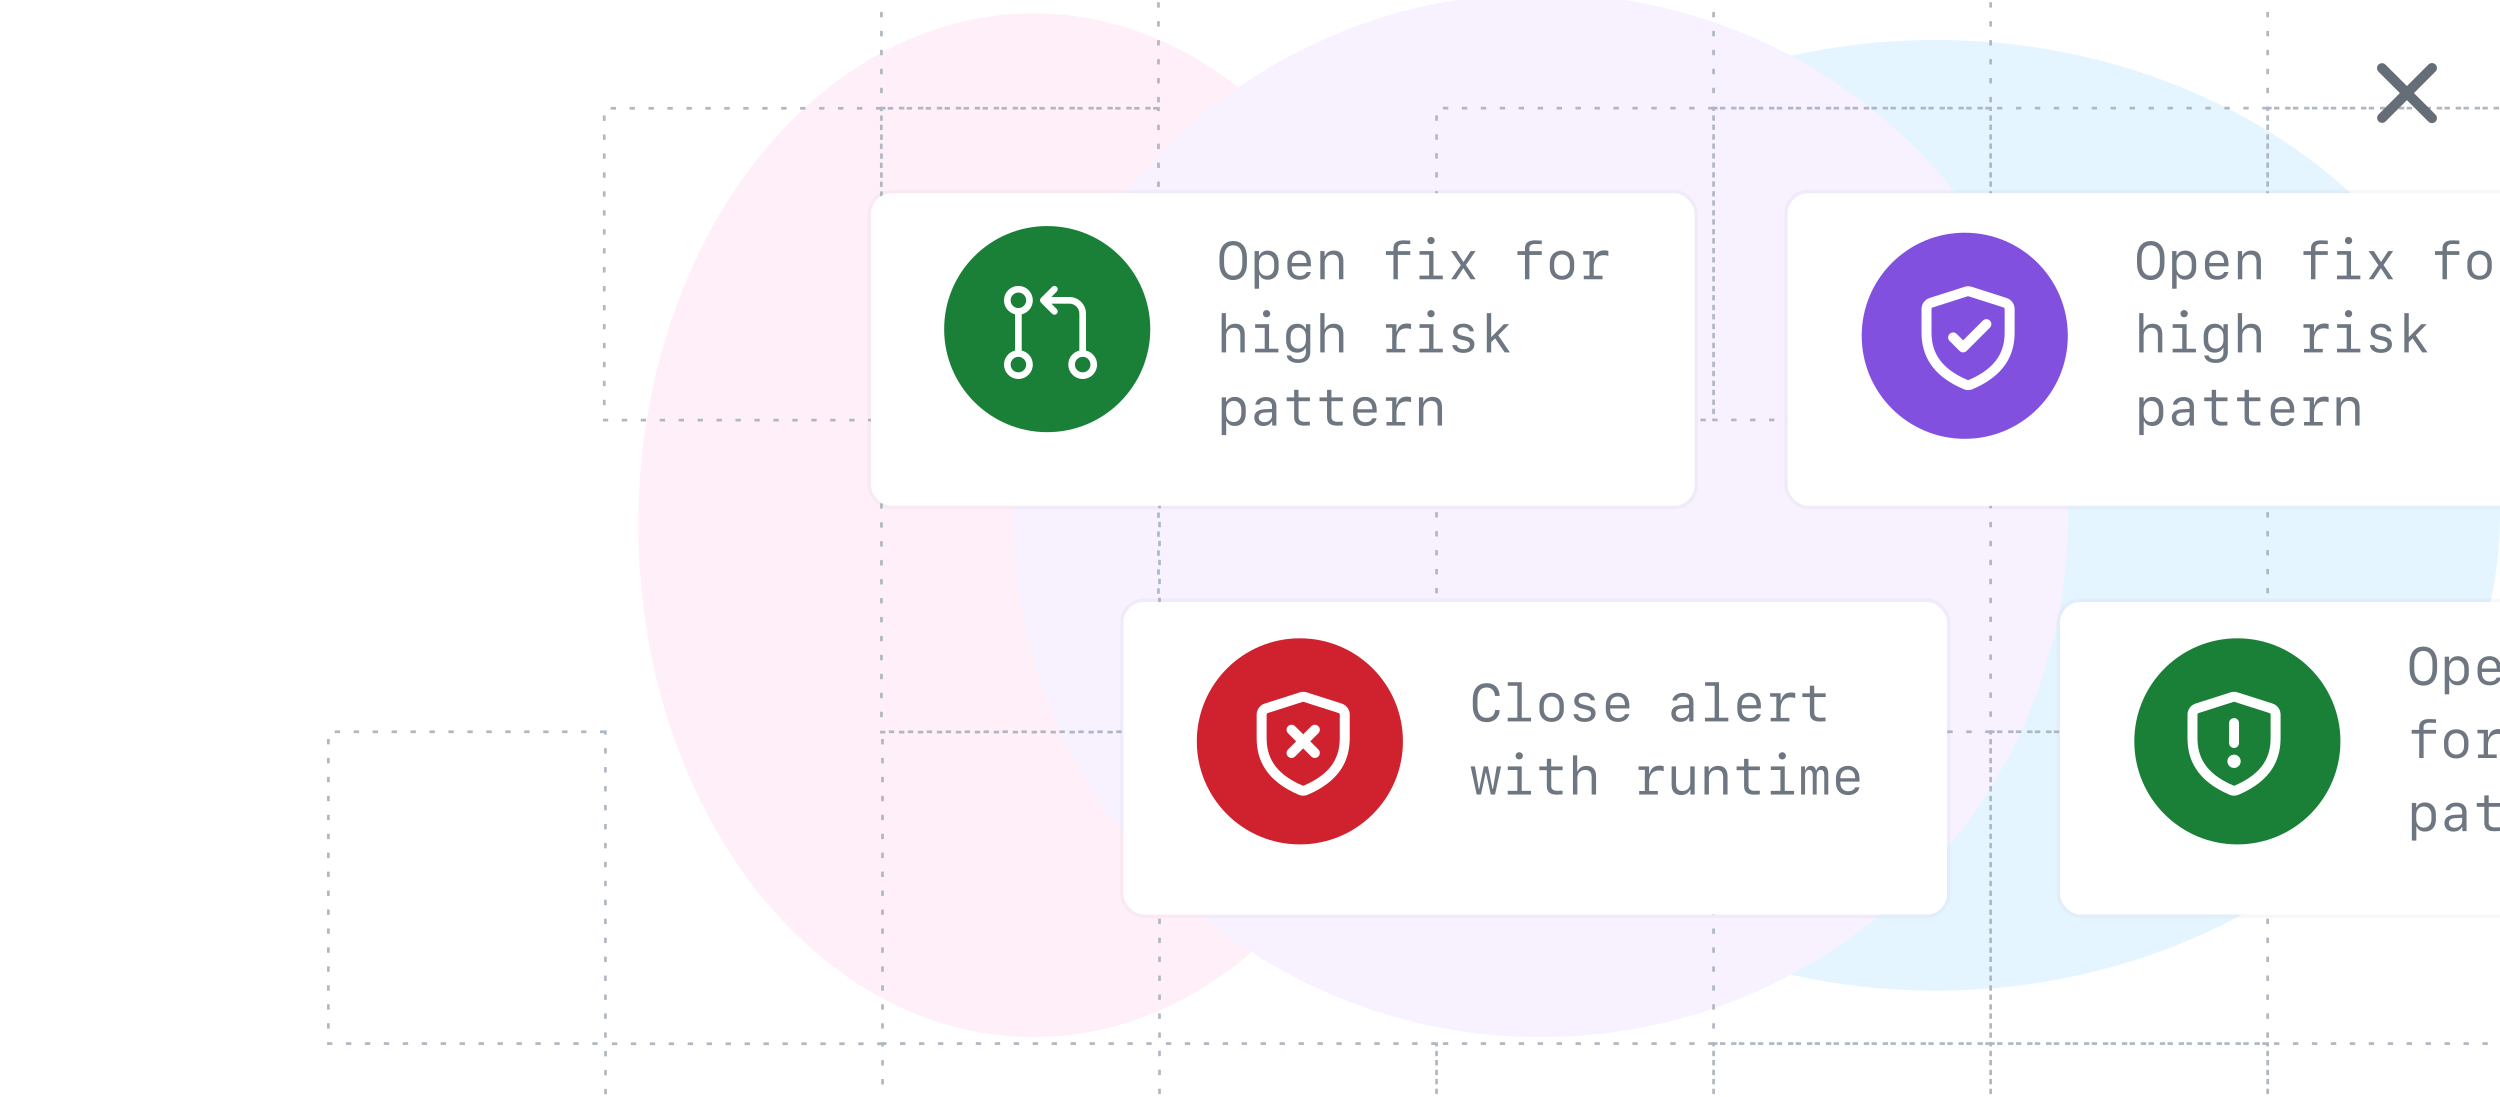 <svg width="376" height="165" viewBox="0 0 376 165" fill="none" xmlns="http://www.w3.org/2000/svg">
<g clip-path="url(#clip0_526_3853)">
<g opacity="0.36">
<g filter="url(#filter0_f_526_3853)">
<ellipse cx="155.441" cy="79" rx="59.441" ry="77" fill="#FFD3EB"/>
</g>
<g filter="url(#filter1_f_526_3853)">
<ellipse cx="291.14" cy="77.5" rx="84.86" ry="71.5" fill="#B6E3FF"/>
</g>
<g filter="url(#filter2_f_526_3853)">
<ellipse cx="231.698" cy="77.5" rx="79.385" ry="78.5" fill="#ECD8FF"/>
</g>
</g>
<path d="M257.723 16.263L216.057 16.263L216.057 63.16L257.723 63.16L257.723 16.263Z" stroke="#AFB8C1" stroke-width="0.407" stroke-dasharray="0.81 2.04"/>
<path d="M382.72 16.263L341.055 16.263L341.055 63.16L382.72 63.16L382.72 16.263Z" stroke="#AFB8C1" stroke-width="0.407" stroke-dasharray="0.81 2.04"/>
<path d="M257.723 156.955L216.057 156.955L216.057 203.852L257.723 203.852L257.723 156.955Z" stroke="#AFB8C1" stroke-width="0.407" stroke-dasharray="0.81 2.04"/>
<path d="M382.72 -30.635L341.055 -30.635L341.055 16.263L382.72 16.263L382.72 -30.635Z" stroke="#AFB8C1" stroke-width="0.407" stroke-dasharray="0.81 2.04"/>
<path d="M382.72 156.955L341.055 156.955L341.055 203.852L382.72 203.852L382.72 156.955Z" stroke="#AFB8C1" stroke-width="0.407" stroke-dasharray="0.81 2.04"/>
<path d="M341.054 110.058L299.389 110.058L299.389 156.955L341.054 156.955L341.054 110.058Z" stroke="#AFB8C1" stroke-width="0.407" stroke-dasharray="0.81 2.04"/>
<path d="M341.054 16.263L299.389 16.263L299.389 63.16L341.054 63.16L341.054 16.263Z" stroke="#AFB8C1" stroke-width="0.407" stroke-dasharray="0.81 2.04"/>
<path d="M216.057 156.955L174.391 156.955L174.391 203.852L216.057 203.852L216.057 156.955Z" stroke="#AFB8C1" stroke-width="0.407" stroke-dasharray="0.81 2.04"/>
<path d="M341.054 156.955L299.389 156.955L299.389 203.852L341.054 203.852L341.054 156.955Z" stroke="#AFB8C1" stroke-width="0.407" stroke-dasharray="0.81 2.04"/>
<path d="M216.057 63.16L174.391 63.16L174.391 110.058L216.057 110.058L216.057 63.16Z" stroke="#AFB8C1" stroke-width="0.407" stroke-dasharray="0.81 2.04"/>
<path d="M341.054 63.16L299.389 63.16L299.389 110.058L341.054 110.058L341.054 63.16Z" stroke="#AFB8C1" stroke-width="0.407" stroke-dasharray="0.81 2.04"/>
<path d="M174.392 110.058L132.726 110.058L132.726 156.955L174.392 156.955L174.392 110.058Z" stroke="#AFB8C1" stroke-width="0.407" stroke-dasharray="0.81 2.04"/>
<path d="M299.389 110.058L257.723 110.058L257.723 156.955L299.389 156.955L299.389 110.058Z" stroke="#AFB8C1" stroke-width="0.407" stroke-dasharray="0.81 2.04"/>
<path d="M299.389 16.263L257.723 16.263L257.723 63.16L299.389 63.16L299.389 16.263Z" stroke="#AFB8C1" stroke-width="0.407" stroke-dasharray="0.81 2.04"/>
<path d="M299.389 -30.635L257.723 -30.635L257.723 16.263L299.389 16.263L299.389 -30.635Z" stroke="#AFB8C1" stroke-width="0.407" stroke-dasharray="0.81 2.04"/>
<path d="M299.389 156.955L257.723 156.955L257.723 203.852L299.389 203.852L299.389 156.955Z" stroke="#AFB8C1" stroke-width="0.407" stroke-dasharray="0.81 2.04"/>
<path d="M132.74 156.981L91.074 156.981L91.074 203.878L132.74 203.878L132.74 156.981Z" stroke="#AFB8C1" stroke-width="0.407" stroke-dasharray="0.81 2.04"/>
<path d="M91.053 110.058L49.387 110.058L49.387 156.955L91.053 156.955L91.053 110.058Z" stroke="#AFB8C1" stroke-width="0.407" stroke-dasharray="0.81 2.04"/>
<path d="M174.233 63.211L132.567 63.211L132.567 110.109L174.233 110.109L174.233 63.211Z" stroke="#AFB8C1" stroke-width="0.407" stroke-dasharray="0.81 2.04"/>
<path d="M174.233 16.288L132.567 16.288L132.567 63.186L174.233 63.186L174.233 16.288Z" stroke="#AFB8C1" stroke-width="0.407" stroke-dasharray="0.81 2.04"/>
<path d="M174.233 -30.635L132.567 -30.635L132.567 16.263L174.233 16.263L174.233 -30.635Z" stroke="#AFB8C1" stroke-width="0.407" stroke-dasharray="0.81 2.04"/>
<path d="M132.545 16.288L90.879 16.288L90.879 63.186L132.545 63.186L132.545 16.288Z" stroke="#AFB8C1" stroke-width="0.407" stroke-dasharray="0.81 2.04"/>
<path fill-rule="evenodd" clip-rule="evenodd" d="M357.72 9.72C357.861 9.58 358.051 9.501 358.25 9.501C358.449 9.501 358.639 9.58 358.78 9.72L362 12.94L365.22 9.72C365.289 9.646 365.371 9.587 365.463 9.546C365.555 9.505 365.655 9.483 365.755 9.481C365.856 9.48 365.956 9.498 366.05 9.536C366.143 9.574 366.228 9.63 366.299 9.701C366.37 9.772 366.426 9.857 366.464 9.95C366.502 10.044 366.52 10.144 366.519 10.245C366.517 10.345 366.495 10.445 366.454 10.537C366.413 10.629 366.354 10.711 366.28 10.78L363.06 14L366.28 17.22C366.354 17.289 366.413 17.372 366.454 17.463C366.495 17.555 366.517 17.655 366.519 17.756C366.52 17.856 366.502 17.956 366.464 18.05C366.426 18.143 366.37 18.228 366.299 18.299C366.228 18.37 366.143 18.426 366.05 18.464C365.956 18.502 365.856 18.52 365.755 18.519C365.655 18.517 365.555 18.495 365.463 18.454C365.371 18.413 365.289 18.354 365.22 18.28L362 15.06L358.78 18.28C358.638 18.413 358.45 18.485 358.255 18.481C358.061 18.478 357.876 18.399 357.738 18.262C357.601 18.124 357.522 17.939 357.519 17.744C357.515 17.55 357.587 17.362 357.72 17.22L360.94 14L357.72 10.78C357.58 10.639 357.501 10.449 357.501 10.25C357.501 10.051 357.58 9.861 357.72 9.72Z" fill="#656D76"/>
<g filter="url(#filter3_d_526_3853)">
<rect x="168.971" y="88.477" width="123.859" height="47.012" rx="3.094" fill="white"/>
<rect x="168.713" y="88.219" width="124.374" height="47.528" rx="3.351" stroke="#6A737D" stroke-opacity="0.05" stroke-width="0.516"/>
</g>
<circle cx="195.5" cy="111.5" r="15.5" fill="#CF222E"/>
<path fill-rule="evenodd" clip-rule="evenodd" d="M196.533 104.133C196.186 104.022 195.814 104.022 195.467 104.133L190.217 105.813C189.492 106.045 189 106.719 189 107.48V111C189 112.566 189.319 114.182 190.303 115.682C191.286 117.181 192.888 118.495 195.335 119.537C195.759 119.717 196.241 119.717 196.665 119.537C199.112 118.495 200.714 117.181 201.697 115.682C202.681 114.182 203 112.566 203 111V107.48C203 106.719 202.508 106.045 201.783 105.813L196.533 104.133ZM195.924 105.562C195.973 105.546 196.027 105.546 196.076 105.562L201.326 107.242C201.43 107.275 201.5 107.371 201.5 107.48V111C201.5 112.358 201.225 113.666 200.443 114.859C199.659 116.053 198.322 117.201 196.077 118.157C196.029 118.177 195.971 118.177 195.923 118.157C193.678 117.201 192.341 116.053 191.557 114.859C190.775 113.666 190.5 112.358 190.5 111V107.48C190.5 107.371 190.57 107.275 190.674 107.242L195.924 105.562ZM194.78 109.22C194.487 108.927 194.013 108.927 193.72 109.22C193.427 109.512 193.427 109.987 193.72 110.28L194.939 111.5L193.72 112.72C193.427 113.012 193.427 113.487 193.72 113.78C194.013 114.073 194.487 114.073 194.78 113.78L196 112.561L197.22 113.78C197.513 114.073 197.987 114.073 198.28 113.78C198.573 113.487 198.573 113.012 198.28 112.72L197.061 111.5L198.28 110.28C198.573 109.987 198.573 109.512 198.28 109.22C197.987 108.927 197.513 108.927 197.22 109.22L196 110.439L194.78 109.22Z" fill="white"/>
<path d="M223.602 107.965C224.352 107.965 224.828 107.516 224.848 106.789H225.543C225.543 107.879 224.754 108.617 223.602 108.617C222.277 108.617 221.508 107.723 221.508 106.184V105.18C221.508 103.641 222.277 102.746 223.602 102.746C224.789 102.746 225.523 103.469 225.547 104.672H224.848C224.824 103.91 224.32 103.398 223.598 103.398C222.688 103.398 222.211 104.012 222.211 105.18V106.184C222.211 107.352 222.688 107.965 223.602 107.965ZM230.27 108.5H226.758V107.949H228.207V103.148H226.77V102.598H228.871V107.949H230.27V108.5ZM233.363 108.578C232.242 108.578 231.527 107.848 231.527 106.703V106.062C231.527 104.918 232.242 104.188 233.363 104.188C234.484 104.188 235.199 104.918 235.199 106.062V106.703C235.199 107.848 234.484 108.578 233.363 108.578ZM233.363 104.773C232.637 104.773 232.184 105.289 232.184 106.121V106.641C232.184 107.477 232.637 107.988 233.363 107.988C234.09 107.988 234.543 107.477 234.543 106.641V106.121C234.543 105.289 234.09 104.773 233.363 104.773ZM236.766 105.406C236.766 104.672 237.391 104.18 238.324 104.18C239.207 104.18 239.805 104.621 239.883 105.328H239.242C239.164 104.957 238.809 104.73 238.312 104.73C237.773 104.73 237.426 104.98 237.426 105.367C237.426 105.691 237.645 105.875 238.176 105.992L238.773 106.129C239.598 106.316 239.973 106.676 239.973 107.289C239.973 108.07 239.32 108.578 238.316 108.578C237.355 108.578 236.719 108.129 236.645 107.402H237.32C237.418 107.793 237.793 108.02 238.34 108.02C238.918 108.02 239.285 107.758 239.285 107.352C239.285 107.016 239.078 106.836 238.539 106.715L237.91 106.57C237.145 106.395 236.766 106.008 236.766 105.406ZM244.398 107.406H245.043C244.914 108.105 244.242 108.578 243.352 108.578C242.188 108.578 241.512 107.879 241.512 106.672V106.035C241.512 104.918 242.227 104.184 243.305 104.184C244.406 104.184 245.055 104.914 245.055 106.141V106.555H242.168V106.727C242.168 107.504 242.629 108.004 243.352 108.004C243.887 108.004 244.281 107.777 244.398 107.406ZM243.301 104.754C242.594 104.754 242.168 105.238 242.168 106.051H244.398C244.398 105.242 243.984 104.754 243.301 104.754ZM252.715 108.574C251.906 108.574 251.367 108.066 251.367 107.297C251.367 106.547 251.906 106.102 252.871 106.051L254.035 105.992V105.609C254.035 105.078 253.711 104.785 253.121 104.785C252.633 104.785 252.289 104.992 252.18 105.355H251.527C251.605 104.676 252.262 104.211 253.129 104.211C254.125 104.211 254.695 104.719 254.695 105.602V108.504H254.062V107.867H253.996C253.793 108.32 253.332 108.574 252.715 108.574ZM252.906 107.992C253.547 107.992 254.035 107.566 254.035 107V106.5L252.945 106.551C252.352 106.578 252.039 106.832 252.039 107.273C252.039 107.719 252.371 107.992 252.906 107.992ZM259.941 108.5H256.43V107.949H257.879V103.148H256.441V102.598H258.543V107.949H259.941V108.5ZM264.18 107.406H264.824C264.695 108.105 264.023 108.578 263.133 108.578C261.969 108.578 261.293 107.879 261.293 106.672V106.035C261.293 104.918 262.008 104.184 263.086 104.184C264.188 104.184 264.836 104.914 264.836 106.141V106.555H261.949V106.727C261.949 107.504 262.41 108.004 263.133 108.004C263.668 108.004 264.062 107.777 264.18 107.406ZM263.082 104.754C262.375 104.754 261.949 105.238 261.949 106.051H264.18C264.18 105.242 263.766 104.754 263.082 104.754ZM267.812 106.602V107.969H269.125V108.5H266.309V107.969H267.164V104.793H266.223V104.262H267.805V105.344H267.891C268.047 104.559 268.574 104.152 269.391 104.152C269.633 104.152 269.863 104.188 270.004 104.246V104.992C269.809 104.922 269.535 104.875 269.305 104.875C268.367 104.875 267.812 105.523 267.812 106.602ZM272.203 103.125H272.859V104.273H274.578V104.84H272.867V107.23C272.867 107.691 273.191 107.941 273.789 107.941C274.027 107.941 274.453 107.93 274.566 107.918V108.48C274.461 108.5 273.945 108.52 273.742 108.52C272.691 108.52 272.203 108.121 272.203 107.238V104.84H271.074V104.273H272.203V103.125ZM225.762 115.262L224.852 119.5H224.215L223.496 116.195H223.449L222.73 119.5H222.094L221.184 115.262H221.832L222.406 118.66H222.477L223.16 115.266H223.785L224.469 118.66H224.539L225.113 115.262H225.762ZM228.492 114.223C228.18 114.223 227.941 113.988 227.941 113.676C227.941 113.367 228.18 113.133 228.492 113.133C228.805 113.133 229.043 113.367 229.043 113.676C229.043 113.988 228.805 114.223 228.492 114.223ZM230.27 119.5H226.758V118.949H228.211V115.812H226.77V115.262H228.867V118.949H230.27V119.5ZM232.641 114.125H233.297V115.273H235.016V115.84H233.305V118.23C233.305 118.691 233.629 118.941 234.227 118.941C234.465 118.941 234.891 118.93 235.004 118.918V119.48C234.898 119.5 234.383 119.52 234.18 119.52C233.129 119.52 232.641 119.121 232.641 118.238V115.84H231.512V115.273H232.641V114.125ZM236.57 119.5V113.598H237.211V116.012H237.266C237.488 115.484 237.977 115.188 238.625 115.188C239.547 115.188 240.047 115.742 240.047 116.754V119.5H239.383V116.922C239.383 116.16 239.07 115.797 238.406 115.797C237.707 115.797 237.234 116.285 237.234 117.008V119.5H236.57ZM248.031 117.602V118.969H249.344V119.5H246.527V118.969H247.383V115.793H246.441V115.262H248.023V116.344H248.109C248.266 115.559 248.793 115.152 249.609 115.152C249.852 115.152 250.082 115.188 250.223 115.246V115.992C250.027 115.922 249.754 115.875 249.523 115.875C248.586 115.875 248.031 116.523 248.031 117.602ZM254.879 115.262V119.5H254.242V118.754H254.188C253.961 119.281 253.477 119.578 252.832 119.578C251.91 119.578 251.41 119.027 251.41 118.012V115.262H252.074V117.844C252.074 118.609 252.387 118.969 253.047 118.969C253.746 118.969 254.215 118.48 254.215 117.758V115.262H254.879ZM256.355 119.5V115.262H256.992V116.008H257.047C257.273 115.48 257.758 115.184 258.402 115.184C259.324 115.184 259.824 115.734 259.824 116.75V119.5H259.16V116.918C259.16 116.152 258.848 115.793 258.188 115.793C257.488 115.793 257.02 116.281 257.02 117.004V119.5H256.355ZM262.312 114.125H262.969V115.273H264.688V115.84H262.977V118.23C262.977 118.691 263.301 118.941 263.898 118.941C264.137 118.941 264.562 118.93 264.676 118.918V119.48C264.57 119.5 264.055 119.52 263.852 119.52C262.801 119.52 262.312 119.121 262.312 118.238V115.84H261.184V115.273H262.312V114.125ZM268.055 114.223C267.742 114.223 267.504 113.988 267.504 113.676C267.504 113.367 267.742 113.133 268.055 113.133C268.367 113.133 268.605 113.367 268.605 113.676C268.605 113.988 268.367 114.223 268.055 114.223ZM269.832 119.5H266.32V118.949H267.773V115.812H266.332V115.262H268.43V118.949H269.832V119.5ZM274.969 116.379V119.5H274.371V116.574C274.371 116.059 274.184 115.789 273.828 115.789C273.457 115.789 273.23 116.113 273.23 116.641V119.5H272.637V116.57C272.637 116.059 272.449 115.789 272.09 115.789C271.715 115.789 271.48 116.113 271.48 116.641V119.5H270.883V115.262H271.477V115.859H271.547C271.652 115.434 271.957 115.184 272.355 115.184C272.754 115.184 273.035 115.43 273.125 115.848H273.195C273.305 115.441 273.645 115.184 274.07 115.184C274.66 115.184 274.969 115.594 274.969 116.379ZM279.016 118.406H279.66C279.531 119.105 278.859 119.578 277.969 119.578C276.805 119.578 276.129 118.879 276.129 117.672V117.035C276.129 115.918 276.844 115.184 277.922 115.184C279.023 115.184 279.672 115.914 279.672 117.141V117.555H276.785V117.727C276.785 118.504 277.246 119.004 277.969 119.004C278.504 119.004 278.898 118.777 279.016 118.406ZM277.918 115.754C277.211 115.754 276.785 116.238 276.785 117.051H279.016C279.016 116.242 278.602 115.754 277.918 115.754Z" fill="#6E7781"/>
<g filter="url(#filter4_d_526_3853)">
<rect x="309.83" y="88.477" width="123.859" height="47.012" rx="3.094" fill="white"/>
<rect x="309.572" y="88.219" width="124.374" height="47.528" rx="3.351" stroke="#6A737D" stroke-opacity="0.05" stroke-width="0.516"/>
</g>
<circle cx="336.5" cy="111.5" r="15.5" fill="#1A7F37"/>
<path fill-rule="evenodd" clip-rule="evenodd" d="M335.467 104.133C335.814 104.022 336.186 104.022 336.533 104.133L341.783 105.813C342.508 106.045 343 106.719 343 107.48V111C343 112.566 342.681 114.182 341.697 115.682C340.714 117.181 339.112 118.495 336.665 119.537C336.241 119.717 335.759 119.717 335.335 119.537C332.888 118.495 331.286 117.181 330.303 115.682C329.319 114.182 329 112.566 329 111V107.48C329 106.719 329.492 106.045 330.217 105.813L335.467 104.133ZM336.076 105.562C336.027 105.546 335.973 105.546 335.924 105.562L330.674 107.242C330.57 107.275 330.5 107.371 330.5 107.48V111C330.5 112.358 330.775 113.666 331.557 114.859C332.341 116.053 333.678 117.201 335.923 118.157C335.971 118.177 336.029 118.177 336.077 118.157C338.322 117.201 339.659 116.053 340.443 114.859C341.225 113.666 341.5 112.358 341.5 111V107.48C341.5 107.371 341.43 107.275 341.326 107.242L336.076 105.562ZM337 114.5C337 115.052 336.552 115.5 336 115.5C335.448 115.5 335 115.052 335 114.5C335 113.948 335.448 113.5 336 113.5C336.552 113.5 337 113.948 337 114.5ZM336.75 108.75C336.75 108.336 336.414 108 336 108C335.586 108 335.25 108.336 335.25 108.75V111.75C335.25 112.164 335.586 112.5 336 112.5C336.414 112.5 336.75 112.164 336.75 111.75V108.75Z" fill="white"/>
<path d="M366.539 100.637C366.539 102.195 365.754 103.117 364.473 103.117C363.191 103.117 362.406 102.195 362.406 100.637V99.727C362.406 98.168 363.191 97.246 364.473 97.246C365.754 97.246 366.539 98.168 366.539 99.727V100.637ZM364.473 102.465C365.328 102.465 365.844 101.809 365.844 100.633V99.731C365.844 98.555 365.328 97.898 364.473 97.898C363.617 97.898 363.102 98.555 363.102 99.731V100.633C363.102 101.809 363.617 102.465 364.473 102.465ZM369.684 98.691C370.664 98.691 371.305 99.398 371.305 100.488V101.277C371.305 102.363 370.664 103.07 369.684 103.07C369.07 103.07 368.621 102.809 368.438 102.344H368.363V104.43H367.688V98.762H368.344V99.41H368.414C368.637 98.941 369.078 98.691 369.684 98.691ZM369.492 99.301C368.793 99.301 368.348 99.801 368.348 100.582V101.191C368.348 101.977 368.793 102.477 369.492 102.477C370.191 102.477 370.637 101.973 370.637 101.191V100.582C370.637 99.801 370.191 99.301 369.492 99.301ZM375.508 101.906H376.152C376.023 102.605 375.352 103.078 374.461 103.078C373.297 103.078 372.621 102.379 372.621 101.172V100.535C372.621 99.418 373.336 98.684 374.414 98.684C375.516 98.684 376.164 99.414 376.164 100.641V101.055H373.277V101.227C373.277 102.004 373.738 102.504 374.461 102.504C374.996 102.504 375.391 102.277 375.508 101.906ZM374.41 99.254C373.703 99.254 373.277 99.738 373.277 100.551H375.508C375.508 99.742 375.094 99.254 374.41 99.254ZM377.574 103V98.762H378.211V99.508H378.266C378.492 98.981 378.977 98.684 379.621 98.684C380.543 98.684 381.043 99.234 381.043 100.25V103H380.379V100.418C380.379 99.652 380.066 99.293 379.406 99.293C378.707 99.293 378.238 99.781 378.238 100.504V103H377.574ZM388.77 103.074C387.961 103.074 387.422 102.566 387.422 101.797C387.422 101.047 387.961 100.602 388.926 100.551L390.09 100.492V100.109C390.09 99.578 389.766 99.285 389.176 99.285C388.688 99.285 388.344 99.492 388.234 99.856H387.582C387.66 99.176 388.316 98.711 389.184 98.711C390.18 98.711 390.75 99.219 390.75 100.102V103.004H390.117V102.367H390.051C389.848 102.82 389.387 103.074 388.77 103.074ZM388.961 102.492C389.602 102.492 390.09 102.066 390.09 101.5V101L389 101.051C388.406 101.078 388.094 101.332 388.094 101.773C388.094 102.219 388.426 102.492 388.961 102.492ZM395.996 103H392.484V102.449H393.934V97.648H392.496V97.098H394.598V102.449H395.996V103ZM400.234 101.906H400.879C400.75 102.605 400.078 103.078 399.188 103.078C398.023 103.078 397.348 102.379 397.348 101.172V100.535C397.348 99.418 398.062 98.684 399.141 98.684C400.242 98.684 400.891 99.414 400.891 100.641V101.055H398.004V101.227C398.004 102.004 398.465 102.504 399.188 102.504C399.723 102.504 400.117 102.277 400.234 101.906ZM399.137 99.254C398.43 99.254 398.004 99.738 398.004 100.551H400.234C400.234 99.742 399.82 99.254 399.137 99.254ZM403.867 101.102V102.469H405.18V103H402.363V102.469H403.219V99.293H402.277V98.762H403.859V99.844H403.945C404.102 99.059 404.629 98.652 405.445 98.652C405.688 98.652 405.918 98.688 406.059 98.746V99.492C405.863 99.422 405.59 99.375 405.359 99.375C404.422 99.375 403.867 100.023 403.867 101.102ZM408.258 97.625H408.914V98.773H410.633V99.34H408.922V101.73C408.922 102.191 409.246 102.441 409.844 102.441C410.082 102.441 410.508 102.43 410.621 102.418V102.98C410.516 103 410 103.02 409.797 103.02C408.746 103.02 408.258 102.621 408.258 101.738V99.34H407.129V98.773H408.258V97.625ZM363.848 114V110.34H362.711V109.773H363.848V109.348C363.848 108.527 364.355 108.145 365.398 108.145C365.645 108.145 366.234 108.164 366.375 108.184V108.727C366.191 108.707 365.645 108.691 365.406 108.691C364.816 108.691 364.504 108.91 364.504 109.336V109.773H366.375V110.34H364.512V114H363.848ZM369.418 114.078C368.297 114.078 367.582 113.348 367.582 112.203V111.562C367.582 110.418 368.297 109.688 369.418 109.688C370.539 109.688 371.254 110.418 371.254 111.562V112.203C371.254 113.348 370.539 114.078 369.418 114.078ZM369.418 110.273C368.691 110.273 368.238 110.789 368.238 111.621V112.141C368.238 112.977 368.691 113.488 369.418 113.488C370.145 113.488 370.598 112.977 370.598 112.141V111.621C370.598 110.789 370.145 110.273 369.418 110.273ZM374.195 112.102V113.469H375.508V114H372.691V113.469H373.547V110.293H372.605V109.762H374.188V110.844H374.273C374.43 110.059 374.957 109.652 375.773 109.652C376.016 109.652 376.246 109.688 376.387 109.746V110.492C376.191 110.422 375.918 110.375 375.688 110.375C374.75 110.375 374.195 111.023 374.195 112.102ZM386.105 114H382.594V113.449H384.043V108.648H382.605V108.098H384.707V113.449H386.105V114ZM389.199 114.078C388.078 114.078 387.363 113.348 387.363 112.203V111.562C387.363 110.418 388.078 109.688 389.199 109.688C390.32 109.688 391.035 110.418 391.035 111.562V112.203C391.035 113.348 390.32 114.078 389.199 114.078ZM389.199 110.273C388.473 110.273 388.02 110.789 388.02 111.621V112.141C388.02 112.977 388.473 113.488 389.199 113.488C389.926 113.488 390.379 112.977 390.379 112.141V111.621C390.379 110.789 389.926 110.273 389.199 110.273ZM396.434 109.762L395.523 114H394.887L394.168 110.695H394.121L393.402 114H392.766L391.855 109.762H392.504L393.078 113.16H393.148L393.832 109.766H394.457L395.141 113.16H395.211L395.785 109.762H396.434ZM403.867 112.102V113.469H405.18V114H402.363V113.469H403.219V110.293H402.277V109.762H403.859V110.844H403.945C404.102 110.059 404.629 109.652 405.445 109.652C405.688 109.652 405.918 109.688 406.059 109.746V110.492C405.863 110.422 405.59 110.375 405.359 110.375C404.422 110.375 403.867 111.023 403.867 112.102ZM409.055 108.723C408.742 108.723 408.504 108.488 408.504 108.176C408.504 107.867 408.742 107.633 409.055 107.633C409.367 107.633 409.605 107.867 409.605 108.176C409.605 108.488 409.367 108.723 409.055 108.723ZM410.832 114H407.32V113.449H408.773V110.312H407.332V109.762H409.43V113.449H410.832V114ZM412.383 110.906C412.383 110.172 413.008 109.68 413.941 109.68C414.824 109.68 415.422 110.121 415.5 110.828H414.859C414.781 110.457 414.426 110.23 413.93 110.23C413.391 110.23 413.043 110.48 413.043 110.867C413.043 111.191 413.262 111.375 413.793 111.492L414.391 111.629C415.215 111.816 415.59 112.176 415.59 112.789C415.59 113.57 414.938 114.078 413.934 114.078C412.973 114.078 412.336 113.629 412.262 112.902H412.938C413.035 113.293 413.41 113.52 413.957 113.52C414.535 113.52 414.902 113.258 414.902 112.852C414.902 112.516 414.695 112.336 414.156 112.215L413.527 112.07C412.762 111.895 412.383 111.508 412.383 110.906ZM418.164 111.664L420.012 109.762H420.816L419.172 111.441L420.934 114H420.145L418.699 111.895L418.113 112.457V114H417.449V108.098H418.113V111.664H418.164ZM364.738 120.691C365.719 120.691 366.359 121.398 366.359 122.488V123.277C366.359 124.363 365.719 125.07 364.738 125.07C364.125 125.07 363.676 124.809 363.492 124.344H363.418V126.43H362.742V120.762H363.398V121.41H363.469C363.691 120.941 364.133 120.691 364.738 120.691ZM364.547 121.301C363.848 121.301 363.402 121.801 363.402 122.582V123.191C363.402 123.977 363.848 124.477 364.547 124.477C365.246 124.477 365.691 123.973 365.691 123.191V122.582C365.691 121.801 365.246 121.301 364.547 121.301ZM368.988 125.074C368.18 125.074 367.641 124.566 367.641 123.797C367.641 123.047 368.18 122.602 369.145 122.551L370.309 122.492V122.109C370.309 121.578 369.984 121.285 369.395 121.285C368.906 121.285 368.562 121.492 368.453 121.855H367.801C367.879 121.176 368.535 120.711 369.402 120.711C370.398 120.711 370.969 121.219 370.969 122.102V125.004H370.336V124.367H370.27C370.066 124.82 369.605 125.074 368.988 125.074ZM369.18 124.492C369.82 124.492 370.309 124.066 370.309 123.5V123L369.219 123.051C368.625 123.078 368.312 123.332 368.312 123.773C368.312 124.219 368.645 124.492 369.18 124.492ZM373.641 119.625H374.297V120.773H376.016V121.34H374.305V123.73C374.305 124.191 374.629 124.441 375.227 124.441C375.465 124.441 375.891 124.43 376.004 124.418V124.98C375.898 125 375.383 125.02 375.18 125.02C374.129 125.02 373.641 124.621 373.641 123.738V121.34H372.512V120.773H373.641V119.625ZM378.586 119.625H379.242V120.773H380.961V121.34H379.25V123.73C379.25 124.191 379.574 124.441 380.172 124.441C380.41 124.441 380.836 124.43 380.949 124.418V124.98C380.844 125 380.328 125.02 380.125 125.02C379.074 125.02 378.586 124.621 378.586 123.738V121.34H377.457V120.773H378.586V119.625ZM385.398 123.906H386.043C385.914 124.605 385.242 125.078 384.352 125.078C383.188 125.078 382.512 124.379 382.512 123.172V122.535C382.512 121.418 383.227 120.684 384.305 120.684C385.406 120.684 386.055 121.414 386.055 122.641V123.055H383.168V123.227C383.168 124.004 383.629 124.504 384.352 124.504C384.887 124.504 385.281 124.277 385.398 123.906ZM384.301 121.254C383.594 121.254 383.168 121.738 383.168 122.551H385.398C385.398 121.742 384.984 121.254 384.301 121.254ZM389.031 123.102V124.469H390.344V125H387.527V124.469H388.383V121.293H387.441V120.762H389.023V121.844H389.109C389.266 121.059 389.793 120.652 390.609 120.652C390.852 120.652 391.082 120.688 391.223 120.746V121.492C391.027 121.422 390.754 121.375 390.523 121.375C389.586 121.375 389.031 122.023 389.031 123.102ZM392.41 125V120.762H393.047V121.508H393.102C393.328 120.98 393.812 120.684 394.457 120.684C395.379 120.684 395.879 121.234 395.879 122.25V125H395.215V122.418C395.215 121.652 394.902 121.293 394.242 121.293C393.543 121.293 393.074 121.781 393.074 122.504V125H392.41Z" fill="#6E7781"/>
<g filter="url(#filter5_d_526_3853)">
<rect x="131" y="27" width="123.859" height="47.012" rx="3.094" fill="white"/>
<rect x="130.742" y="26.742" width="124.374" height="47.528" rx="3.351" stroke="#6A737D" stroke-opacity="0.05" stroke-width="0.516"/>
</g>
<circle cx="157.5" cy="49.5" r="15.5" fill="#1A7F37"/>
<path fill-rule="evenodd" clip-rule="evenodd" d="M151 45.167C151 43.97 151.97 43 153.167 43C154.363 43 155.333 43.97 155.333 45.167C155.333 46.192 154.621 47.052 153.663 47.276C153.666 47.295 153.667 47.314 153.667 47.333L153.667 52.667C153.667 52.686 153.666 52.705 153.663 52.724C154.621 52.948 155.333 53.808 155.333 54.833C155.333 56.03 154.363 57 153.167 57C151.97 57 151 56.03 151 54.833C151 53.808 151.713 52.948 152.67 52.724C152.668 52.705 152.667 52.686 152.667 52.667L152.667 47.333C152.667 47.314 152.668 47.295 152.67 47.276C151.713 47.052 151 46.192 151 45.167ZM153.167 44C152.522 44 152 44.522 152 45.167C152 45.811 152.522 46.333 153.167 46.333C153.811 46.333 154.333 45.811 154.333 45.167C154.333 44.522 153.811 44 153.167 44ZM153.167 53.667C152.522 53.667 152 54.189 152 54.833C152 55.478 152.522 56 153.167 56C153.811 56 154.333 55.478 154.333 54.833C154.333 54.189 153.811 53.667 153.167 53.667Z" fill="white"/>
<path fill-rule="evenodd" clip-rule="evenodd" d="M162.333 52.725C161.378 52.95 160.667 53.809 160.667 54.833C160.667 56.03 161.637 57 162.833 57C164.03 57 165 56.03 165 54.833C165 53.809 164.289 52.95 163.333 52.725V47.167C163.333 45.786 162.214 44.667 160.833 44.667H158.124L158.937 43.854C159.132 43.658 159.132 43.342 158.937 43.146C158.742 42.951 158.425 42.951 158.23 43.146L156.563 44.813C156.368 45.008 156.368 45.325 156.563 45.52L158.23 47.187C158.425 47.382 158.742 47.382 158.937 47.187C159.132 46.992 159.132 46.675 158.937 46.48L158.124 45.667H160.833C161.662 45.667 162.333 46.338 162.333 47.167V52.725ZM161.667 54.833C161.667 54.189 162.189 53.667 162.833 53.667C163.478 53.667 164 54.189 164 54.833C164 55.478 163.478 56 162.833 56C162.189 56 161.667 55.478 161.667 54.833Z" fill="white"/>
<path d="M187.539 39.637C187.539 41.195 186.754 42.117 185.473 42.117C184.191 42.117 183.406 41.195 183.406 39.637V38.727C183.406 37.168 184.191 36.246 185.473 36.246C186.754 36.246 187.539 37.168 187.539 38.727V39.637ZM185.473 41.465C186.328 41.465 186.844 40.809 186.844 39.633V38.73C186.844 37.555 186.328 36.898 185.473 36.898C184.617 36.898 184.102 37.555 184.102 38.73V39.633C184.102 40.809 184.617 41.465 185.473 41.465ZM190.684 37.691C191.664 37.691 192.305 38.398 192.305 39.488V40.277C192.305 41.363 191.664 42.07 190.684 42.07C190.07 42.07 189.621 41.809 189.438 41.344H189.363V43.43H188.688V37.762H189.344V38.41H189.414C189.637 37.941 190.078 37.691 190.684 37.691ZM190.492 38.301C189.793 38.301 189.348 38.801 189.348 39.582V40.191C189.348 40.977 189.793 41.477 190.492 41.477C191.191 41.477 191.637 40.973 191.637 40.191V39.582C191.637 38.801 191.191 38.301 190.492 38.301ZM196.508 40.906H197.152C197.023 41.605 196.352 42.078 195.461 42.078C194.297 42.078 193.621 41.379 193.621 40.172V39.535C193.621 38.418 194.336 37.684 195.414 37.684C196.516 37.684 197.164 38.414 197.164 39.641V40.055H194.277V40.227C194.277 41.004 194.738 41.504 195.461 41.504C195.996 41.504 196.391 41.277 196.508 40.906ZM195.41 38.254C194.703 38.254 194.277 38.738 194.277 39.551H196.508C196.508 38.742 196.094 38.254 195.41 38.254ZM198.574 42V37.762H199.211V38.508H199.266C199.492 37.98 199.977 37.684 200.621 37.684C201.543 37.684 202.043 38.234 202.043 39.25V42H201.379V39.418C201.379 38.652 201.066 38.293 200.406 38.293C199.707 38.293 199.238 38.781 199.238 39.504V42H198.574ZM209.574 42V38.34H208.438V37.773H209.574V37.348C209.574 36.527 210.082 36.145 211.125 36.145C211.371 36.145 211.961 36.164 212.102 36.184V36.727C211.918 36.707 211.371 36.691 211.133 36.691C210.543 36.691 210.23 36.91 210.23 37.336V37.773H212.102V38.34H210.238V42H209.574ZM215.219 36.723C214.906 36.723 214.668 36.488 214.668 36.176C214.668 35.867 214.906 35.633 215.219 35.633C215.531 35.633 215.77 35.867 215.77 36.176C215.77 36.488 215.531 36.723 215.219 36.723ZM216.996 42H213.484V41.449H214.938V38.312H213.496V37.762H215.594V41.449H216.996V42ZM220.105 40.367H220.055L218.984 42H218.25L219.703 39.879L218.238 37.762H219.023L220.078 39.367H220.133L221.184 37.762H221.93L220.48 39.852L221.941 42H221.172L220.105 40.367ZM229.355 42V38.34H228.219V37.773H229.355V37.348C229.355 36.527 229.863 36.145 230.906 36.145C231.152 36.145 231.742 36.164 231.883 36.184V36.727C231.699 36.707 231.152 36.691 230.914 36.691C230.324 36.691 230.012 36.91 230.012 37.336V37.773H231.883V38.34H230.02V42H229.355ZM234.926 42.078C233.805 42.078 233.09 41.348 233.09 40.203V39.562C233.09 38.418 233.805 37.688 234.926 37.688C236.047 37.688 236.762 38.418 236.762 39.562V40.203C236.762 41.348 236.047 42.078 234.926 42.078ZM234.926 38.273C234.199 38.273 233.746 38.789 233.746 39.621V40.141C233.746 40.977 234.199 41.488 234.926 41.488C235.652 41.488 236.105 40.977 236.105 40.141V39.621C236.105 38.789 235.652 38.273 234.926 38.273ZM239.703 40.102V41.469H241.016V42H238.199V41.469H239.055V38.293H238.113V37.762H239.695V38.844H239.781C239.938 38.059 240.465 37.652 241.281 37.652C241.523 37.652 241.754 37.688 241.895 37.746V38.492C241.699 38.422 241.426 38.375 241.195 38.375C240.258 38.375 239.703 39.023 239.703 40.102ZM183.734 53V47.098H184.375V49.512H184.43C184.652 48.984 185.141 48.688 185.789 48.688C186.711 48.688 187.211 49.242 187.211 50.254V53H186.547V50.422C186.547 49.66 186.234 49.297 185.57 49.297C184.871 49.297 184.398 49.785 184.398 50.508V53H183.734ZM190.492 47.723C190.18 47.723 189.941 47.488 189.941 47.176C189.941 46.867 190.18 46.633 190.492 46.633C190.805 46.633 191.043 46.867 191.043 47.176C191.043 47.488 190.805 47.723 190.492 47.723ZM192.27 53H188.758V52.449H190.211V49.312H188.77V48.762H190.867V52.449H192.27V53ZM195.238 54.59C194.258 54.59 193.602 54.16 193.516 53.457H194.172C194.258 53.809 194.684 54.039 195.25 54.039C195.992 54.039 196.402 53.664 196.402 52.984V52.324H196.332C196.145 52.77 195.676 53.039 195.059 53.039C194.078 53.039 193.434 52.332 193.434 51.246V50.484C193.434 49.395 194.082 48.691 195.074 48.691C195.688 48.691 196.152 48.961 196.336 49.418H196.41V48.762H197.066V53C197.066 53.996 196.387 54.59 195.238 54.59ZM194.102 51.152C194.102 51.93 194.555 52.438 195.258 52.438C195.957 52.438 196.406 51.934 196.406 51.152V50.57C196.406 49.789 195.957 49.289 195.258 49.289C194.555 49.289 194.102 49.793 194.102 50.57V51.152ZM198.57 53V47.098H199.211V49.512H199.266C199.488 48.984 199.977 48.688 200.625 48.688C201.547 48.688 202.047 49.242 202.047 50.254V53H201.383V50.422C201.383 49.66 201.07 49.297 200.406 49.297C199.707 49.297 199.234 49.785 199.234 50.508V53H198.57ZM210.031 51.102V52.469H211.344V53H208.527V52.469H209.383V49.293H208.441V48.762H210.023V49.844H210.109C210.266 49.059 210.793 48.652 211.609 48.652C211.852 48.652 212.082 48.688 212.223 48.746V49.492C212.027 49.422 211.754 49.375 211.523 49.375C210.586 49.375 210.031 50.023 210.031 51.102ZM215.219 47.723C214.906 47.723 214.668 47.488 214.668 47.176C214.668 46.867 214.906 46.633 215.219 46.633C215.531 46.633 215.77 46.867 215.77 47.176C215.77 47.488 215.531 47.723 215.219 47.723ZM216.996 53H213.484V52.449H214.938V49.312H213.496V48.762H215.594V52.449H216.996V53ZM218.547 49.906C218.547 49.172 219.172 48.68 220.105 48.68C220.988 48.68 221.586 49.121 221.664 49.828H221.023C220.945 49.457 220.59 49.23 220.094 49.23C219.555 49.23 219.207 49.48 219.207 49.867C219.207 50.191 219.426 50.375 219.957 50.492L220.555 50.629C221.379 50.816 221.754 51.176 221.754 51.789C221.754 52.57 221.102 53.078 220.098 53.078C219.137 53.078 218.5 52.629 218.426 51.902H219.102C219.199 52.293 219.574 52.52 220.121 52.52C220.699 52.52 221.066 52.258 221.066 51.852C221.066 51.516 220.859 51.336 220.32 51.215L219.691 51.07C218.926 50.895 218.547 50.508 218.547 49.906ZM224.328 50.664L226.176 48.762H226.98L225.336 50.441L227.098 53H226.309L224.863 50.895L224.277 51.457V53H223.613V47.098H224.277V50.664H224.328ZM185.738 59.691C186.719 59.691 187.359 60.398 187.359 61.488V62.277C187.359 63.363 186.719 64.07 185.738 64.07C185.125 64.07 184.676 63.809 184.492 63.344H184.418V65.43H183.742V59.762H184.398V60.41H184.469C184.691 59.941 185.133 59.691 185.738 59.691ZM185.547 60.301C184.848 60.301 184.402 60.801 184.402 61.582V62.191C184.402 62.977 184.848 63.477 185.547 63.477C186.246 63.477 186.691 62.973 186.691 62.191V61.582C186.691 60.801 186.246 60.301 185.547 60.301ZM189.988 64.074C189.18 64.074 188.641 63.566 188.641 62.797C188.641 62.047 189.18 61.602 190.145 61.551L191.309 61.492V61.109C191.309 60.578 190.984 60.285 190.395 60.285C189.906 60.285 189.562 60.492 189.453 60.855H188.801C188.879 60.176 189.535 59.711 190.402 59.711C191.398 59.711 191.969 60.219 191.969 61.102V64.004H191.336V63.367H191.27C191.066 63.82 190.605 64.074 189.988 64.074ZM190.18 63.492C190.82 63.492 191.309 63.066 191.309 62.5V62L190.219 62.051C189.625 62.078 189.312 62.332 189.312 62.773C189.312 63.219 189.645 63.492 190.18 63.492ZM194.641 58.625H195.297V59.773H197.016V60.34H195.305V62.73C195.305 63.191 195.629 63.441 196.227 63.441C196.465 63.441 196.891 63.43 197.004 63.418V63.98C196.898 64 196.383 64.019 196.18 64.019C195.129 64.019 194.641 63.621 194.641 62.738V60.34H193.512V59.773H194.641V58.625ZM199.586 58.625H200.242V59.773H201.961V60.34H200.25V62.73C200.25 63.191 200.574 63.441 201.172 63.441C201.41 63.441 201.836 63.43 201.949 63.418V63.98C201.844 64 201.328 64.019 201.125 64.019C200.074 64.019 199.586 63.621 199.586 62.738V60.34H198.457V59.773H199.586V58.625ZM206.398 62.906H207.043C206.914 63.605 206.242 64.078 205.352 64.078C204.188 64.078 203.512 63.379 203.512 62.172V61.535C203.512 60.418 204.227 59.684 205.305 59.684C206.406 59.684 207.055 60.414 207.055 61.641V62.055H204.168V62.227C204.168 63.004 204.629 63.504 205.352 63.504C205.887 63.504 206.281 63.277 206.398 62.906ZM205.301 60.254C204.594 60.254 204.168 60.738 204.168 61.551H206.398C206.398 60.742 205.984 60.254 205.301 60.254ZM210.031 62.102V63.469H211.344V64H208.527V63.469H209.383V60.293H208.441V59.762H210.023V60.844H210.109C210.266 60.059 210.793 59.652 211.609 59.652C211.852 59.652 212.082 59.688 212.223 59.746V60.492C212.027 60.422 211.754 60.375 211.523 60.375C210.586 60.375 210.031 61.023 210.031 62.102ZM213.41 64V59.762H214.047V60.508H214.102C214.328 59.98 214.812 59.684 215.457 59.684C216.379 59.684 216.879 60.234 216.879 61.25V64H216.215V61.418C216.215 60.652 215.902 60.293 215.242 60.293C214.543 60.293 214.074 60.781 214.074 61.504V64H213.41Z" fill="#6E7781"/>
<g filter="url(#filter6_d_526_3853)">
<rect x="268.859" y="27" width="123.859" height="47.012" rx="3.094" fill="white"/>
<rect x="268.601" y="26.742" width="124.374" height="47.528" rx="3.351" stroke="#6A737D" stroke-opacity="0.05" stroke-width="0.516"/>
</g>
<circle cx="295.5" cy="50.5" r="15.5" fill="#8250DF"/>
<path fill-rule="evenodd" clip-rule="evenodd" d="M296.533 43.133C296.186 43.022 295.814 43.022 295.467 43.133L290.217 44.813C289.492 45.045 289 45.719 289 46.48V50C289 51.566 289.319 53.182 290.303 54.682C291.286 56.181 292.888 57.495 295.335 58.537C295.759 58.717 296.241 58.717 296.665 58.537C299.112 57.495 300.714 56.181 301.697 54.682C302.681 53.182 303 51.566 303 50V46.48C303 45.719 302.508 45.045 301.783 44.813L296.533 43.133ZM295.924 44.562C295.973 44.546 296.027 44.546 296.076 44.562L301.326 46.242C301.43 46.275 301.5 46.371 301.5 46.48V50C301.5 51.358 301.225 52.666 300.443 53.859C299.659 55.053 298.322 56.201 296.077 57.157C296.029 57.177 295.971 57.177 295.923 57.157C293.678 56.201 292.341 55.053 291.557 53.859C290.775 52.666 290.5 51.358 290.5 50V46.48C290.5 46.371 290.57 46.275 290.674 46.242L295.924 44.562ZM299.28 49.28C299.573 48.987 299.573 48.512 299.28 48.22C298.987 47.927 298.513 47.927 298.22 48.22L295.25 51.189L294.28 50.22C293.987 49.927 293.513 49.927 293.22 50.22C292.927 50.512 292.927 50.987 293.22 51.28L294.72 52.78C295.013 53.073 295.487 53.073 295.78 52.78L299.28 49.28Z" fill="white"/>
<path d="M325.539 39.637C325.539 41.195 324.754 42.117 323.473 42.117C322.191 42.117 321.406 41.195 321.406 39.637V38.727C321.406 37.168 322.191 36.246 323.473 36.246C324.754 36.246 325.539 37.168 325.539 38.727V39.637ZM323.473 41.465C324.328 41.465 324.844 40.809 324.844 39.633V38.73C324.844 37.555 324.328 36.898 323.473 36.898C322.617 36.898 322.102 37.555 322.102 38.73V39.633C322.102 40.809 322.617 41.465 323.473 41.465ZM328.684 37.691C329.664 37.691 330.305 38.398 330.305 39.488V40.277C330.305 41.363 329.664 42.07 328.684 42.07C328.07 42.07 327.621 41.809 327.438 41.344H327.363V43.43H326.688V37.762H327.344V38.41H327.414C327.637 37.941 328.078 37.691 328.684 37.691ZM328.492 38.301C327.793 38.301 327.348 38.801 327.348 39.582V40.191C327.348 40.977 327.793 41.477 328.492 41.477C329.191 41.477 329.637 40.973 329.637 40.191V39.582C329.637 38.801 329.191 38.301 328.492 38.301ZM334.508 40.906H335.152C335.023 41.605 334.352 42.078 333.461 42.078C332.297 42.078 331.621 41.379 331.621 40.172V39.535C331.621 38.418 332.336 37.684 333.414 37.684C334.516 37.684 335.164 38.414 335.164 39.641V40.055H332.277V40.227C332.277 41.004 332.738 41.504 333.461 41.504C333.996 41.504 334.391 41.277 334.508 40.906ZM333.41 38.254C332.703 38.254 332.277 38.738 332.277 39.551H334.508C334.508 38.742 334.094 38.254 333.41 38.254ZM336.574 42V37.762H337.211V38.508H337.266C337.492 37.98 337.977 37.684 338.621 37.684C339.543 37.684 340.043 38.234 340.043 39.25V42H339.379V39.418C339.379 38.652 339.066 38.293 338.406 38.293C337.707 38.293 337.238 38.781 337.238 39.504V42H336.574ZM347.574 42V38.34H346.438V37.773H347.574V37.348C347.574 36.527 348.082 36.145 349.125 36.145C349.371 36.145 349.961 36.164 350.102 36.184V36.727C349.918 36.707 349.371 36.691 349.133 36.691C348.543 36.691 348.23 36.91 348.23 37.336V37.773H350.102V38.34H348.238V42H347.574ZM353.219 36.723C352.906 36.723 352.668 36.488 352.668 36.176C352.668 35.867 352.906 35.633 353.219 35.633C353.531 35.633 353.77 35.867 353.77 36.176C353.77 36.488 353.531 36.723 353.219 36.723ZM354.996 42H351.484V41.449H352.938V38.312H351.496V37.762H353.594V41.449H354.996V42ZM358.105 40.367H358.055L356.984 42H356.25L357.703 39.879L356.238 37.762H357.023L358.078 39.367H358.133L359.184 37.762H359.93L358.48 39.852L359.941 42H359.172L358.105 40.367ZM367.355 42V38.34H366.219V37.773H367.355V37.348C367.355 36.527 367.863 36.145 368.906 36.145C369.152 36.145 369.742 36.164 369.883 36.184V36.727C369.699 36.707 369.152 36.691 368.914 36.691C368.324 36.691 368.012 36.91 368.012 37.336V37.773H369.883V38.34H368.02V42H367.355ZM372.926 42.078C371.805 42.078 371.09 41.348 371.09 40.203V39.562C371.09 38.418 371.805 37.688 372.926 37.688C374.047 37.688 374.762 38.418 374.762 39.562V40.203C374.762 41.348 374.047 42.078 372.926 42.078ZM372.926 38.273C372.199 38.273 371.746 38.789 371.746 39.621V40.141C371.746 40.977 372.199 41.488 372.926 41.488C373.652 41.488 374.105 40.977 374.105 40.141V39.621C374.105 38.789 373.652 38.273 372.926 38.273ZM377.703 40.102V41.469H379.016V42H376.199V41.469H377.055V38.293H376.113V37.762H377.695V38.844H377.781C377.938 38.059 378.465 37.652 379.281 37.652C379.523 37.652 379.754 37.688 379.895 37.746V38.492C379.699 38.422 379.426 38.375 379.195 38.375C378.258 38.375 377.703 39.023 377.703 40.102ZM321.734 53V47.098H322.375V49.512H322.43C322.652 48.984 323.141 48.688 323.789 48.688C324.711 48.688 325.211 49.242 325.211 50.254V53H324.547V50.422C324.547 49.66 324.234 49.297 323.57 49.297C322.871 49.297 322.398 49.785 322.398 50.508V53H321.734ZM328.492 47.723C328.18 47.723 327.941 47.488 327.941 47.176C327.941 46.867 328.18 46.633 328.492 46.633C328.805 46.633 329.043 46.867 329.043 47.176C329.043 47.488 328.805 47.723 328.492 47.723ZM330.27 53H326.758V52.449H328.211V49.312H326.77V48.762H328.867V52.449H330.27V53ZM333.238 54.59C332.258 54.59 331.602 54.16 331.516 53.457H332.172C332.258 53.809 332.684 54.039 333.25 54.039C333.992 54.039 334.402 53.664 334.402 52.984V52.324H334.332C334.145 52.77 333.676 53.039 333.059 53.039C332.078 53.039 331.434 52.332 331.434 51.246V50.484C331.434 49.395 332.082 48.691 333.074 48.691C333.688 48.691 334.152 48.961 334.336 49.418H334.41V48.762H335.066V53C335.066 53.996 334.387 54.59 333.238 54.59ZM332.102 51.152C332.102 51.93 332.555 52.438 333.258 52.438C333.957 52.438 334.406 51.934 334.406 51.152V50.57C334.406 49.789 333.957 49.289 333.258 49.289C332.555 49.289 332.102 49.793 332.102 50.57V51.152ZM336.57 53V47.098H337.211V49.512H337.266C337.488 48.984 337.977 48.688 338.625 48.688C339.547 48.688 340.047 49.242 340.047 50.254V53H339.383V50.422C339.383 49.66 339.07 49.297 338.406 49.297C337.707 49.297 337.234 49.785 337.234 50.508V53H336.57ZM348.031 51.102V52.469H349.344V53H346.527V52.469H347.383V49.293H346.441V48.762H348.023V49.844H348.109C348.266 49.059 348.793 48.652 349.609 48.652C349.852 48.652 350.082 48.688 350.223 48.746V49.492C350.027 49.422 349.754 49.375 349.523 49.375C348.586 49.375 348.031 50.023 348.031 51.102ZM353.219 47.723C352.906 47.723 352.668 47.488 352.668 47.176C352.668 46.867 352.906 46.633 353.219 46.633C353.531 46.633 353.77 46.867 353.77 47.176C353.77 47.488 353.531 47.723 353.219 47.723ZM354.996 53H351.484V52.449H352.938V49.312H351.496V48.762H353.594V52.449H354.996V53ZM356.547 49.906C356.547 49.172 357.172 48.68 358.105 48.68C358.988 48.68 359.586 49.121 359.664 49.828H359.023C358.945 49.457 358.59 49.23 358.094 49.23C357.555 49.23 357.207 49.48 357.207 49.867C357.207 50.191 357.426 50.375 357.957 50.492L358.555 50.629C359.379 50.816 359.754 51.176 359.754 51.789C359.754 52.57 359.102 53.078 358.098 53.078C357.137 53.078 356.5 52.629 356.426 51.902H357.102C357.199 52.293 357.574 52.52 358.121 52.52C358.699 52.52 359.066 52.258 359.066 51.852C359.066 51.516 358.859 51.336 358.32 51.215L357.691 51.07C356.926 50.895 356.547 50.508 356.547 49.906ZM362.328 50.664L364.176 48.762H364.98L363.336 50.441L365.098 53H364.309L362.863 50.895L362.277 51.457V53H361.613V47.098H362.277V50.664H362.328ZM323.738 59.691C324.719 59.691 325.359 60.398 325.359 61.488V62.277C325.359 63.363 324.719 64.07 323.738 64.07C323.125 64.07 322.676 63.809 322.492 63.344H322.418V65.43H321.742V59.762H322.398V60.41H322.469C322.691 59.941 323.133 59.691 323.738 59.691ZM323.547 60.301C322.848 60.301 322.402 60.801 322.402 61.582V62.191C322.402 62.977 322.848 63.477 323.547 63.477C324.246 63.477 324.691 62.973 324.691 62.191V61.582C324.691 60.801 324.246 60.301 323.547 60.301ZM327.988 64.074C327.18 64.074 326.641 63.566 326.641 62.797C326.641 62.047 327.18 61.602 328.145 61.551L329.309 61.492V61.109C329.309 60.578 328.984 60.285 328.395 60.285C327.906 60.285 327.562 60.492 327.453 60.855H326.801C326.879 60.176 327.535 59.711 328.402 59.711C329.398 59.711 329.969 60.219 329.969 61.102V64.004H329.336V63.367H329.27C329.066 63.82 328.605 64.074 327.988 64.074ZM328.18 63.492C328.82 63.492 329.309 63.066 329.309 62.5V62L328.219 62.051C327.625 62.078 327.312 62.332 327.312 62.773C327.312 63.219 327.645 63.492 328.18 63.492ZM332.641 58.625H333.297V59.773H335.016V60.34H333.305V62.73C333.305 63.191 333.629 63.441 334.227 63.441C334.465 63.441 334.891 63.43 335.004 63.418V63.98C334.898 64 334.383 64.019 334.18 64.019C333.129 64.019 332.641 63.621 332.641 62.738V60.34H331.512V59.773H332.641V58.625ZM337.586 58.625H338.242V59.773H339.961V60.34H338.25V62.73C338.25 63.191 338.574 63.441 339.172 63.441C339.41 63.441 339.836 63.43 339.949 63.418V63.98C339.844 64 339.328 64.019 339.125 64.019C338.074 64.019 337.586 63.621 337.586 62.738V60.34H336.457V59.773H337.586V58.625ZM344.398 62.906H345.043C344.914 63.605 344.242 64.078 343.352 64.078C342.188 64.078 341.512 63.379 341.512 62.172V61.535C341.512 60.418 342.227 59.684 343.305 59.684C344.406 59.684 345.055 60.414 345.055 61.641V62.055H342.168V62.227C342.168 63.004 342.629 63.504 343.352 63.504C343.887 63.504 344.281 63.277 344.398 62.906ZM343.301 60.254C342.594 60.254 342.168 60.738 342.168 61.551H344.398C344.398 60.742 343.984 60.254 343.301 60.254ZM348.031 62.102V63.469H349.344V64H346.527V63.469H347.383V60.293H346.441V59.762H348.023V60.844H348.109C348.266 60.059 348.793 59.652 349.609 59.652C349.852 59.652 350.082 59.688 350.223 59.746V60.492C350.027 60.422 349.754 60.375 349.523 60.375C348.586 60.375 348.031 61.023 348.031 62.102ZM351.41 64V59.762H352.047V60.508H352.102C352.328 59.98 352.812 59.684 353.457 59.684C354.379 59.684 354.879 60.234 354.879 61.25V64H354.215V61.418C354.215 60.652 353.902 60.293 353.242 60.293C352.543 60.293 352.074 60.781 352.074 61.504V64H351.41Z" fill="#6E7781"/>
</g>
<defs>
<filter id="filter0_f_526_3853" x="16" y="-78" width="278.883" height="314" filterUnits="userSpaceOnUse" color-interpolation-filters="sRGB">
<feFlood flood-opacity="0" result="BackgroundImageFix"/>
<feBlend mode="normal" in="SourceGraphic" in2="BackgroundImageFix" result="shape"/>
<feGaussianBlur stdDeviation="40" result="effect1_foregroundBlur_526_3853"/>
</filter>
<filter id="filter1_f_526_3853" x="86.279" y="-114" width="409.721" height="383" filterUnits="userSpaceOnUse" color-interpolation-filters="sRGB">
<feFlood flood-opacity="0" result="BackgroundImageFix"/>
<feBlend mode="normal" in="SourceGraphic" in2="BackgroundImageFix" result="shape"/>
<feGaussianBlur stdDeviation="60" result="effect1_foregroundBlur_526_3853"/>
</filter>
<filter id="filter2_f_526_3853" x="72.313" y="-81" width="318.771" height="317" filterUnits="userSpaceOnUse" color-interpolation-filters="sRGB">
<feFlood flood-opacity="0" result="BackgroundImageFix"/>
<feBlend mode="normal" in="SourceGraphic" in2="BackgroundImageFix" result="shape"/>
<feGaussianBlur stdDeviation="40" result="effect1_foregroundBlur_526_3853"/>
</filter>
<filter id="filter3_d_526_3853" x="162.268" y="83.837" width="137.264" height="60.418" filterUnits="userSpaceOnUse" color-interpolation-filters="sRGB">
<feFlood flood-opacity="0" result="BackgroundImageFix"/>
<feColorMatrix in="SourceAlpha" type="matrix" values="0 0 0 0 0 0 0 0 0 0 0 0 0 0 0 0 0 0 127 0" result="hardAlpha"/>
<feOffset dy="2.062"/>
<feGaussianBlur stdDeviation="3.094"/>
<feColorMatrix type="matrix" values="0 0 0 0 0.106 0 0 0 0 0.122 0 0 0 0 0.137 0 0 0 0.15 0"/>
<feBlend mode="normal" in2="BackgroundImageFix" result="effect1_dropShadow_526_3853"/>
<feBlend mode="normal" in="SourceGraphic" in2="effect1_dropShadow_526_3853" result="shape"/>
</filter>
<filter id="filter4_d_526_3853" x="303.127" y="83.837" width="137.264" height="60.418" filterUnits="userSpaceOnUse" color-interpolation-filters="sRGB">
<feFlood flood-opacity="0" result="BackgroundImageFix"/>
<feColorMatrix in="SourceAlpha" type="matrix" values="0 0 0 0 0 0 0 0 0 0 0 0 0 0 0 0 0 0 127 0" result="hardAlpha"/>
<feOffset dy="2.062"/>
<feGaussianBlur stdDeviation="3.094"/>
<feColorMatrix type="matrix" values="0 0 0 0 0.106 0 0 0 0 0.122 0 0 0 0 0.137 0 0 0 0.15 0"/>
<feBlend mode="normal" in2="BackgroundImageFix" result="effect1_dropShadow_526_3853"/>
<feBlend mode="normal" in="SourceGraphic" in2="effect1_dropShadow_526_3853" result="shape"/>
</filter>
<filter id="filter5_d_526_3853" x="124.297" y="22.36" width="137.264" height="60.418" filterUnits="userSpaceOnUse" color-interpolation-filters="sRGB">
<feFlood flood-opacity="0" result="BackgroundImageFix"/>
<feColorMatrix in="SourceAlpha" type="matrix" values="0 0 0 0 0 0 0 0 0 0 0 0 0 0 0 0 0 0 127 0" result="hardAlpha"/>
<feOffset dy="2.062"/>
<feGaussianBlur stdDeviation="3.094"/>
<feColorMatrix type="matrix" values="0 0 0 0 0.106 0 0 0 0 0.122 0 0 0 0 0.137 0 0 0 0.15 0"/>
<feBlend mode="normal" in2="BackgroundImageFix" result="effect1_dropShadow_526_3853"/>
<feBlend mode="normal" in="SourceGraphic" in2="effect1_dropShadow_526_3853" result="shape"/>
</filter>
<filter id="filter6_d_526_3853" x="262.156" y="22.36" width="137.264" height="60.418" filterUnits="userSpaceOnUse" color-interpolation-filters="sRGB">
<feFlood flood-opacity="0" result="BackgroundImageFix"/>
<feColorMatrix in="SourceAlpha" type="matrix" values="0 0 0 0 0 0 0 0 0 0 0 0 0 0 0 0 0 0 127 0" result="hardAlpha"/>
<feOffset dy="2.062"/>
<feGaussianBlur stdDeviation="3.094"/>
<feColorMatrix type="matrix" values="0 0 0 0 0.106 0 0 0 0 0.122 0 0 0 0 0.137 0 0 0 0.15 0"/>
<feBlend mode="normal" in2="BackgroundImageFix" result="effect1_dropShadow_526_3853"/>
<feBlend mode="normal" in="SourceGraphic" in2="effect1_dropShadow_526_3853" result="shape"/>
</filter>
<clipPath id="clip0_526_3853">
<rect width="177" height="376" fill="white" transform="translate(376) rotate(90)"/>
</clipPath>
</defs>
</svg>
